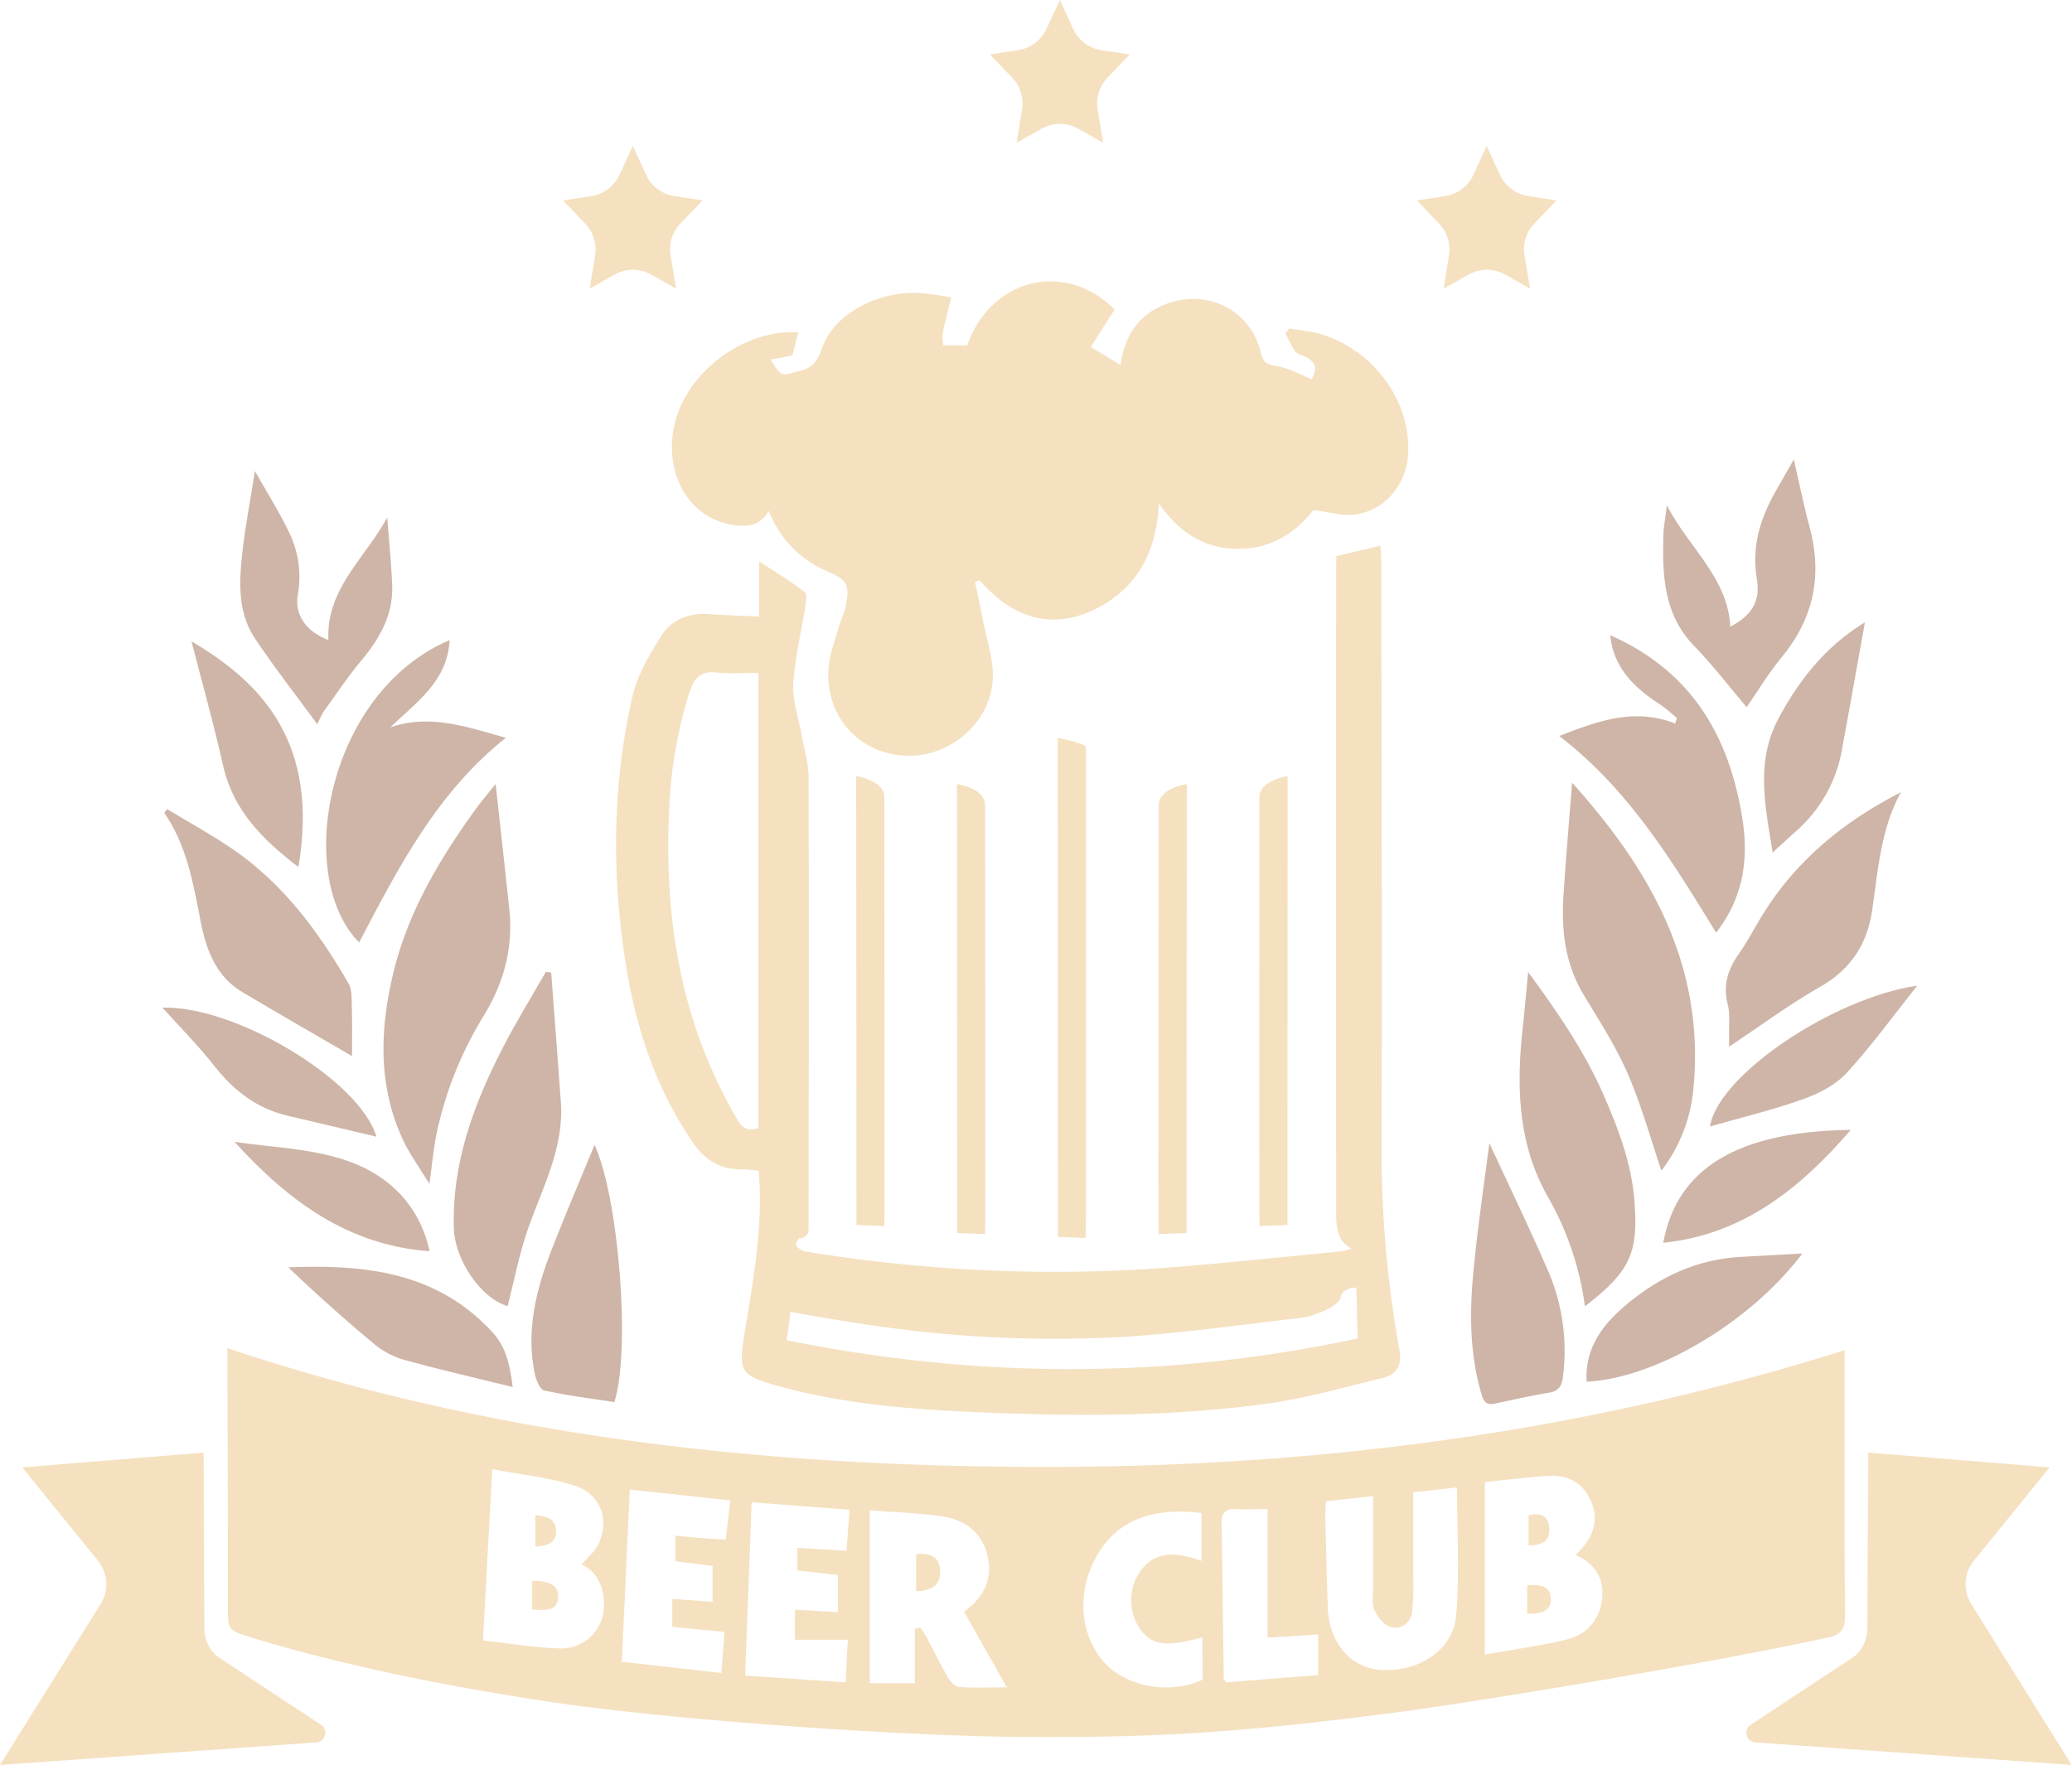 <svg xmlns="http://www.w3.org/2000/svg" viewBox="0 0 520.15 443.15"><defs><style>.cls-1{fill:#ceb5a7;}.cls-2{fill:#f5e1c0;}</style></defs><g id="Capa_2" data-name="Capa 2"><g id="Capa_1-2" data-name="Capa 1"><path class="cls-1" d="M124.42,196.85c1.18,10.73,2.35,21.11,3.44,31.49,1,9.52-1.3,18.17-6.24,26.4a93.64,93.64,0,0,0-12.05,30c-.74,3.76-1.09,7.61-1.78,12.53-2.55-4.23-5.09-7.65-6.81-11.45-6.09-13.43-5.62-27.36-2.29-41.32,3.63-15.29,11.51-28.54,20.58-41.15C120.82,201.21,122.56,199.19,124.42,196.85Z"/><path class="cls-1" d="M112.88,160.71c-.58,10.47-8.36,15.57-14.9,21.92,10-3.45,19.19-.12,29,2.62-17.36,13.82-27,32.65-36.83,51.39C73.76,220.08,81.92,173.89,112.88,160.71Z"/><path class="cls-1" d="M138.37,244.2c.81,10.85,1.66,21.69,2.43,32.54.82,11.54-4.63,21.44-8.27,31.85-2.19,6.28-3.43,12.89-5.09,19.35-6.44-1.78-13.26-11.3-13.51-19.61-.48-16.19,4.9-30.82,12.11-44.9,3.38-6.62,7.32-13,11-19.42Z"/><path class="cls-1" d="M88.37,265.17c-9.19-5.35-18.35-10.6-27.43-16-6.84-4-9.26-10.95-10.63-18.1-1.81-9.45-3.48-18.86-9.08-27l.73-.9c5.53,3.34,11.22,6.44,16.54,10.09,12.61,8.65,21.46,20.66,29,33.68.83,1.43.77,3.48.81,5.24C88.45,256.63,88.37,261.09,88.37,265.17Z"/><path class="cls-1" d="M64,118.27c3.26,5.81,6.36,10.64,8.76,15.8a25.45,25.45,0,0,1,2,15.29c-.85,5,2.06,9.22,7.69,11.33-.63-12.81,9.26-20.58,14.76-30.76.43,5.66,1,11.3,1.25,17,.27,7.38-3.09,13.34-7.71,18.87-3.42,4.09-6.39,8.56-9.52,12.89a26.93,26.93,0,0,0-1.56,3.18c-5.87-8-11.06-14.64-15.7-21.62-4.39-6.63-3.93-14.29-3.1-21.76C61.61,132.05,62.83,125.69,64,118.27Z"/><path class="cls-1" d="M154.23,352.05c-6-.93-11.88-1.63-17.65-2.93-1.09-.25-2.07-2.8-2.39-4.42-2.15-10.78.43-21,4.29-30.93,3.41-8.77,7.13-17.43,10.78-26.31C155.31,300.68,158.39,338.87,154.23,352.05Z"/><path class="cls-1" d="M128.71,348.27c-9.78-2.42-18.85-4.48-27.81-7a20.88,20.88,0,0,1-7.38-4.15c-7.24-6.05-14.27-12.35-21.16-18.91,19.14-.75,37.31,1.07,51.29,16.33C127.08,338.31,128,342.71,128.71,348.27Z"/><path class="cls-1" d="M74.91,217.71c-8.83-6.8-16.37-14.12-18.91-25.5-2.37-10.6-5.34-21.08-7.92-31.16C66,171.55,80.15,186.78,74.91,217.71Z"/><path class="cls-1" d="M94.5,285.4c-7.35-1.74-14.8-3.51-22.26-5.25C64.6,278.37,58.86,274,54,267.89,49.81,262.54,45,257.69,40.75,253,58.89,252.43,90.29,271.14,94.5,285.4Z"/><path class="cls-1" d="M58.89,286.71c9,1.33,18.22,1.61,26.77,4.25,11.31,3.49,19.54,11.13,22.19,23.2C87.5,312.72,72.39,301.62,58.89,286.71Z"/><path class="cls-1" d="M394.66,196.53c19.81,22,33.51,46.26,30.42,77.12a39.63,39.63,0,0,1-8,20.29c-2.68-7.9-5-16.36-8.44-24.31-3-6.93-7.19-13.37-11.1-19.88-4.79-8-5.65-16.64-5-25.61C393.14,215,393.92,205.86,394.66,196.53Z"/><path class="cls-1" d="M404.24,159.5c20.32,9,29.89,25.19,33.18,46.19,1.69,10.72-.12,20.17-6.61,28.49-11.06-18-22-36.07-39.38-49.37,9.58-3.76,18.83-7.16,29.09-3.15l.47-1.33a46.77,46.77,0,0,0-4.26-3.47C408.85,171.84,404.94,166.55,404.24,159.5Z"/><path class="cls-1" d="M397.88,328a75.47,75.47,0,0,0-9.22-27.34c-7.7-13.42-8-28-6.38-42.78.49-4.44.87-8.89,1.34-13.81,7.43,10.11,14.3,20.1,19.15,31.33,3.56,8.24,6.73,16.6,7.49,25.68C411.38,314.57,409.36,319.14,397.88,328Z"/><path class="cls-1" d="M477.18,198.92c-5.08,9.34-5.72,19.59-7.19,29.64-1.25,8.49-5.35,14.84-13.1,19.24s-15.13,9.91-22.82,15c0-.75,0-2.12,0-3.49-.06-2.36.26-4.82-.32-7-1.25-4.77-.1-8.74,2.65-12.64,2.14-3,3.87-6.37,5.81-9.56C450.65,216.2,462.72,206.34,477.18,198.92Z"/><path class="cls-1" d="M418.46,126.92c5.65,10.82,15.29,18.17,15.91,30.41,5.43-2.78,7.61-6.45,6.67-11.91-1.39-8.09.85-15.29,4.77-22.18l4.51-7.89c1.43,6.23,2.53,11.74,4,17.16,3.23,12.11.93,22.86-7.09,32.57-3.32,4-6,8.54-8.76,12.48C434.08,172.43,430,167,425.3,162.2c-7.74-8-8-17.86-7.73-27.95C417.63,132.16,418.07,130.08,418.46,126.92Z"/><path class="cls-1" d="M373.88,287c5.16,11.21,10.32,21.84,15,32.68a50.87,50.87,0,0,1,3.48,26c-.24,2.17-1,3.63-3.5,4-4.53.75-9,1.77-13.52,2.73-2,.43-2.8-.24-3.39-2.23-3-10.1-3.07-20.41-2.08-30.72C370.86,308.8,372.45,298.23,373.88,287Z"/><path class="cls-1" d="M452.46,314.74c-13.08,17.36-36.91,31.38-54.17,32.18-.47-8.56,4.1-14.48,10.25-19.57,8.29-6.87,17.62-11.19,28.5-11.77Z"/><path class="cls-1" d="M468.17,156.26c-1.92,10.65-3.8,21.25-5.75,31.84A35.29,35.29,0,0,1,451,208.59c-2,1.8-4,3.63-6,5.48-1.8-11.46-4.4-22.69,1.48-33.68C451.78,170.42,458.69,162,468.17,156.26Z"/><path class="cls-1" d="M429.29,282.83c1.93-12.77,30.77-32.22,52-35.35-5.64,7.1-11.23,14.84-17.63,21.84-2.79,3.06-7,5.24-11,6.66C445,278.71,437.09,280.6,429.29,282.83Z"/><path class="cls-1" d="M417.53,312.05c3-16.15,15.05-27.95,47.08-28.35C452.05,298.29,437.61,310,417.53,312.05Z"/><path class="cls-2" d="M244.77,146.14c.67,3.22,1.37,6.42,2,9.64.91,4.72,2.57,9.47,2.47,14.18-.22,11.31-10.75,20.36-22.08,19.78-11.62-.6-20-9.93-19.18-21.83.24-3.51,1.61-6.95,2.56-10.4.5-1.79,1.41-3.47,1.76-5.28,1.07-5.43.43-6.58-4.62-8.77A27,27,0,0,1,193,128.28c-2.28,3.89-5.66,4.09-9.16,3.5-9.44-1.61-15.21-9.7-15.16-19.75.07-17,17.9-29.73,31.7-28.53-.51,2-1,4-1.48,5.78l-5.41,1c2.81,4.77,2.69,3.94,7.28,2.85,4.09-1,4.68-3.38,5.86-6.4,3.12-8,13.74-13.68,24.18-13.16,2.68.13,5.35.71,8,1.07-.79,3.28-1.56,6.14-2.15,9a12.31,12.31,0,0,0,.16,3.08h6c5.85-16.82,24.59-21.48,37-9l-6,9.4,7.49,4.54c.88-6.52,3.76-12,10.47-14.94,10.48-4.6,22.09.7,24.72,11.77.63,2.67,1.68,3.06,4.12,3.45,2.93.47,5.69,2.08,8.66,3.25,1.63-2.93,1-4.84-3.06-6.18-1.58-.53-2.38-3.41-3.54-5.22l1-1.34c2.94.56,6,.76,8.8,1.72,13.08,4.48,21.83,17.13,21,30-.47,7.53-5.79,14-13.25,15-3.07.45-6.35-.6-10.55-1.08-4.08,5.36-10.37,9.75-18.89,9.71-8.34,0-14.7-4-19.87-11.37-.57,12.39-5.65,21.53-16.27,26.66-8,3.85-18.5,4.43-28.68-7.36Z"/><path class="cls-2" d="M335.45,139.66,346.54,137c.07,1.38.2,2.79.2,4.21.07,48.69.25,97.38.09,146.07A280.52,280.52,0,0,0,351.32,339c.72,3.93-.81,6.18-4.27,7-9.65,2.34-19.27,5.11-29.07,6.46-22.31,3.05-44.8,3.17-67.27,2.34-18.56-.69-37.13-1.76-55.17-6.75-9.87-2.74-10.19-3.57-8.58-13.53,2.15-13.28,4.65-26.54,3.49-40.57-1.5-.13-3.07-.38-4.64-.37-5.23,0-8.95-2.43-11.83-6.63-9.15-13.32-14.17-28.25-16.74-44-3.7-22.73-3.62-45.51,1.51-68,1.23-5.41,4.28-10.58,7.3-15.35,2.49-3.94,6.76-5.73,11.67-5.41,4.08.27,8.17.4,12.86.62V140.94c4.29,2.83,8,5.1,11.4,7.67.59.44.42,2.19.24,3.29-1,6.6-2.68,13.16-3.07,19.79-.25,4.21,1.33,8.53,2.08,12.8.62,3.53,1.74,7.07,1.75,10.6.12,37.33.05,74.66,0,112,0,1.71.36,3.59-2.28,3.86-.38,0-1.06,1.45-.9,1.67a4.1,4.1,0,0,0,2.18,1.58c5.66.9,11.33,1.76,17,2.41a385.63,385.63,0,0,0,65.78,2.21c16.91-.94,33.77-2.92,50.64-4.49a14.33,14.33,0,0,0,3.89-.87c-4.26-2-3.86-7.09-3.86-10.69q-.08-80,0-159.93ZM190.38,283.23V168.94c-3.7,0-7.1.32-10.41-.08-4.1-.5-5.73,1.46-6.89,5A110.93,110.93,0,0,0,168,203.18c-1.36,27.45,2.9,53.66,17,77.75C186.22,283.05,187.54,284.21,190.38,283.23Zm150.48,52.83c-.29-4.81-.14-8.59-.39-12.76-2.24,0-3.7,1.12-3.86,2.24-.41,2.84-7.86,5.1-9.57,5.3-14.71,1.68-29.39,3.81-44.14,4.77a312.77,312.77,0,0,1-65.63-3.08c-6.22-.9-12.4-2-18.81-3.13-.31,2.32-.58,4.37-1,7.11C245.36,346.16,292.85,346.36,340.86,336.06Z"/><path class="cls-2" d="M214.93,194.86c2.95.54,7.09,2,7.08,5.38,0,35.42.09,107,0,107.61-1.38,0-5.35-.26-7-.26Z"/><path class="cls-2" d="M240.23,196.86c3,.54,7.08,2,7.08,5.38,0,35.42.09,107,0,107.61-1.38,0-5.36-.26-7-.26Z"/><path class="cls-2" d="M265.53,185.25c3,.61,7.1,1.71,7.1,2.29,0,40.06.06,122.62-.06,123.31-1.38,0-5.36-.29-7-.29Z"/><path class="cls-2" d="M297.94,196.86c-2.95.54-7.08,2-7.08,5.38,0,35.42-.09,107,0,107.61,1.38,0,5.35-.26,7-.26Z"/><path class="cls-2" d="M323.24,194.86c-2.95.54-7.09,2-7.09,5.38,0,35.42-.08,107,.05,107.61,1.37,0,5.35-.26,7-.26Z"/><path class="cls-2" d="M276.93,35.84l-6.27-3.54a9.36,9.36,0,0,0-9.17,0l-6.27,3.54,1.35-8.4a9.35,9.35,0,0,0-2.47-7.92l-5.58-5.83,7.18-1.12a9.33,9.33,0,0,0,7-5.32L266.07,0l3.34,7.25a9.32,9.32,0,0,0,7,5.32l7.18,1.12-5.58,5.83a9.35,9.35,0,0,0-2.47,7.92Z"/><path class="cls-2" d="M169.75,72.48l-6.27-3.54a9.36,9.36,0,0,0-9.17,0l-6.26,3.54,1.34-8.4a9.35,9.35,0,0,0-2.47-7.92l-5.58-5.83,7.18-1.12a9.32,9.32,0,0,0,7-5.32l3.34-7.25,3.33,7.25a9.33,9.33,0,0,0,7,5.32l7.18,1.12-5.58,5.83a9.35,9.35,0,0,0-2.46,7.92Z"/><path class="cls-2" d="M384.1,72.48l-6.26-3.54a9.36,9.36,0,0,0-9.17,0l-6.27,3.54,1.34-8.4a9.32,9.32,0,0,0-2.47-7.92l-5.57-5.83,7.18-1.12a9.33,9.33,0,0,0,7-5.32l3.33-7.25,3.34,7.25a9.3,9.3,0,0,0,7,5.32l7.19,1.12-5.58,5.83a9.32,9.32,0,0,0-2.47,7.92Z"/><path class="cls-2" d="M230,399.51v-9.28c3.25-.26,5.7.32,6,3.95C236.32,397.63,234.22,399.49,230,399.51Z"/><path class="cls-2" d="M133.59,404.11V397c3.92-.11,6.09,1.38,5.89,4.08C139.2,404.69,136.47,404.21,133.59,404.11Z"/><path class="cls-2" d="M134.37,388.33v-7.9c2.85.2,5.17,1,5.24,3.87C139.69,387.47,137.26,388.23,134.37,388.33Z"/><path class="cls-2" d="M383.72,388.05V380.5c2.8-.72,4.82-.16,5.17,2.94C389.29,386.89,387.2,388,383.72,388.05Z"/><path class="cls-2" d="M459.28,411.05c-24.94,5.64-86.26,16-110,19.08-36.58,4.73-58.5,6.26-92.54,6-31.21-.21-91.21-4.43-122-9.32C110.37,423,86.21,418.2,62.59,411c-5.31-1.63-5.37-1.91-5.37-7.3,0-21.1-.08-42.2-.14-63.3v-1.91c66,22.17,134.09,29.62,202.84,29.84S396.71,360,463.08,339V361c0,14.85-.06,29.71.11,44.57,0,3.11-.73,4.74-3.91,5.51M229.67,409l1.31-.36a22.69,22.69,0,0,1,1.49,2.18c1.82,3.41,3.49,6.9,5.44,10.24.62,1.07,1.85,2.42,2.89,2.51,3.76.3,7.56.11,11.95.11l-10.73-19c5-3.62,7.35-8.33,5.82-14.33-1.46-5.72-5.77-8.77-11.28-9.6-5.83-.89-11.77-1-18.21-1.54v43.43h11.32ZM146,392.83c1.55-1.85,3.41-3.32,4.29-5.24,2.85-6.22.34-12.65-6.37-14.69-6.45-1.95-13.25-2.69-20.33-4-.81,14.75-1.56,28.63-2.35,43,6.77.74,13,1.79,19.34,2a10.77,10.77,0,0,0,10.75-8.23C152.26,401,151,395,146,392.83Zm226.75,22.6c7.3-1.3,13.94-2.17,20.41-3.73,5.32-1.28,8.58-5.09,9.06-10.65.43-5-2-8.53-6.61-10.59.38-.46.6-.76.85-1,3.81-3.88,4.85-8.17,2.92-12.58-2.06-4.73-5.93-6.62-10.85-6.29-5.31.35-10.6,1-15.78,1.54Zm-39.89-38.49c-.07,1.39-.2,2.61-.17,3.82.19,7.6.37,15.2.64,22.8.3,8.76,5.57,15.07,13,15.7,9.59.8,18.5-4.86,19.23-13.72.87-10.47.21-21.07.21-32.06l-11,1.22c0,7.24,0,14.08,0,20.92a75.86,75.86,0,0,1-.24,8.93c-.35,2.91-2.66,4.65-5.27,4-1.7-.42-3.46-2.53-4.24-4.3s-.3-3.92-.3-5.91c0-7.44,0-14.87,0-22.69Zm-120,34.79H199.55v-7.55l10.8.6v-9.31l-10.19-1.17v-5.67l12.35.75c.27-3.74.5-6.91.74-10.32l-24.56-1.85c-.55,14.71-1.08,29-1.63,43.51l25.24,1.7C212.48,418.77,212.63,415.59,212.82,411.73Zm-29.47-35L158.1,374c-.68,14.72-1.32,28.74-2,43.24l25,2.82c.28-3.65.52-6.92.78-10.32l-13.11-1.27v-7l10.11.71v-9L169.53,392v-6.44c2.25.22,4.21.46,6.17.61s4.15.26,6.47.4C182.54,383.42,182.9,380.47,183.35,376.7Zm118.47,34.4c-9.31,2.43-12.45,2-15.51-1.88a12.86,12.86,0,0,1-.54-14.1c4.06-6.32,10-5.25,15.83-3.25v-12c-13.47-1.59-22.26,2.43-27.07,12.2-4.48,9.09-3.06,19.59,3.31,26,4.63,4.69,14.92,7.84,24,3.63Zm16.35-32.21c-3.18,0-5.65.09-8.12,0s-3.48,1-3.43,3.53c.24,12.94.36,25.89.55,38.84,0,.32.31.63.56,1.12l23.14-1.81V410.4l-12.7.8Z"/><path class="cls-2" d="M51.12,364.73,5.58,368.44l19,23.42a9.42,9.42,0,0,1,.67,10.9L0,443.15l79.41-5.65a2.43,2.43,0,0,0,1.39-4.28L54.53,415.88A9.15,9.15,0,0,1,51.31,409Z"/><path class="cls-2" d="M469,364.73l45.54,3.71-19,23.42a9.42,9.42,0,0,0-.67,10.9l25.2,40.39-79.41-5.65a2.43,2.43,0,0,1-1.39-4.28l26.26-17.34a9.13,9.13,0,0,0,3.23-6.93Z"/><path class="cls-2" d="M383.38,405.17V398c3.91-.12,5.6.36,5.92,3.11C389.73,404.77,386.25,405.27,383.38,405.17Z"/><path class="cls-2" d="M134.24,404.11V397c3.91-.11,6.09,1.38,5.88,4.08C139.85,404.69,137.11,404.21,134.24,404.11Z"/></g></g></svg>
